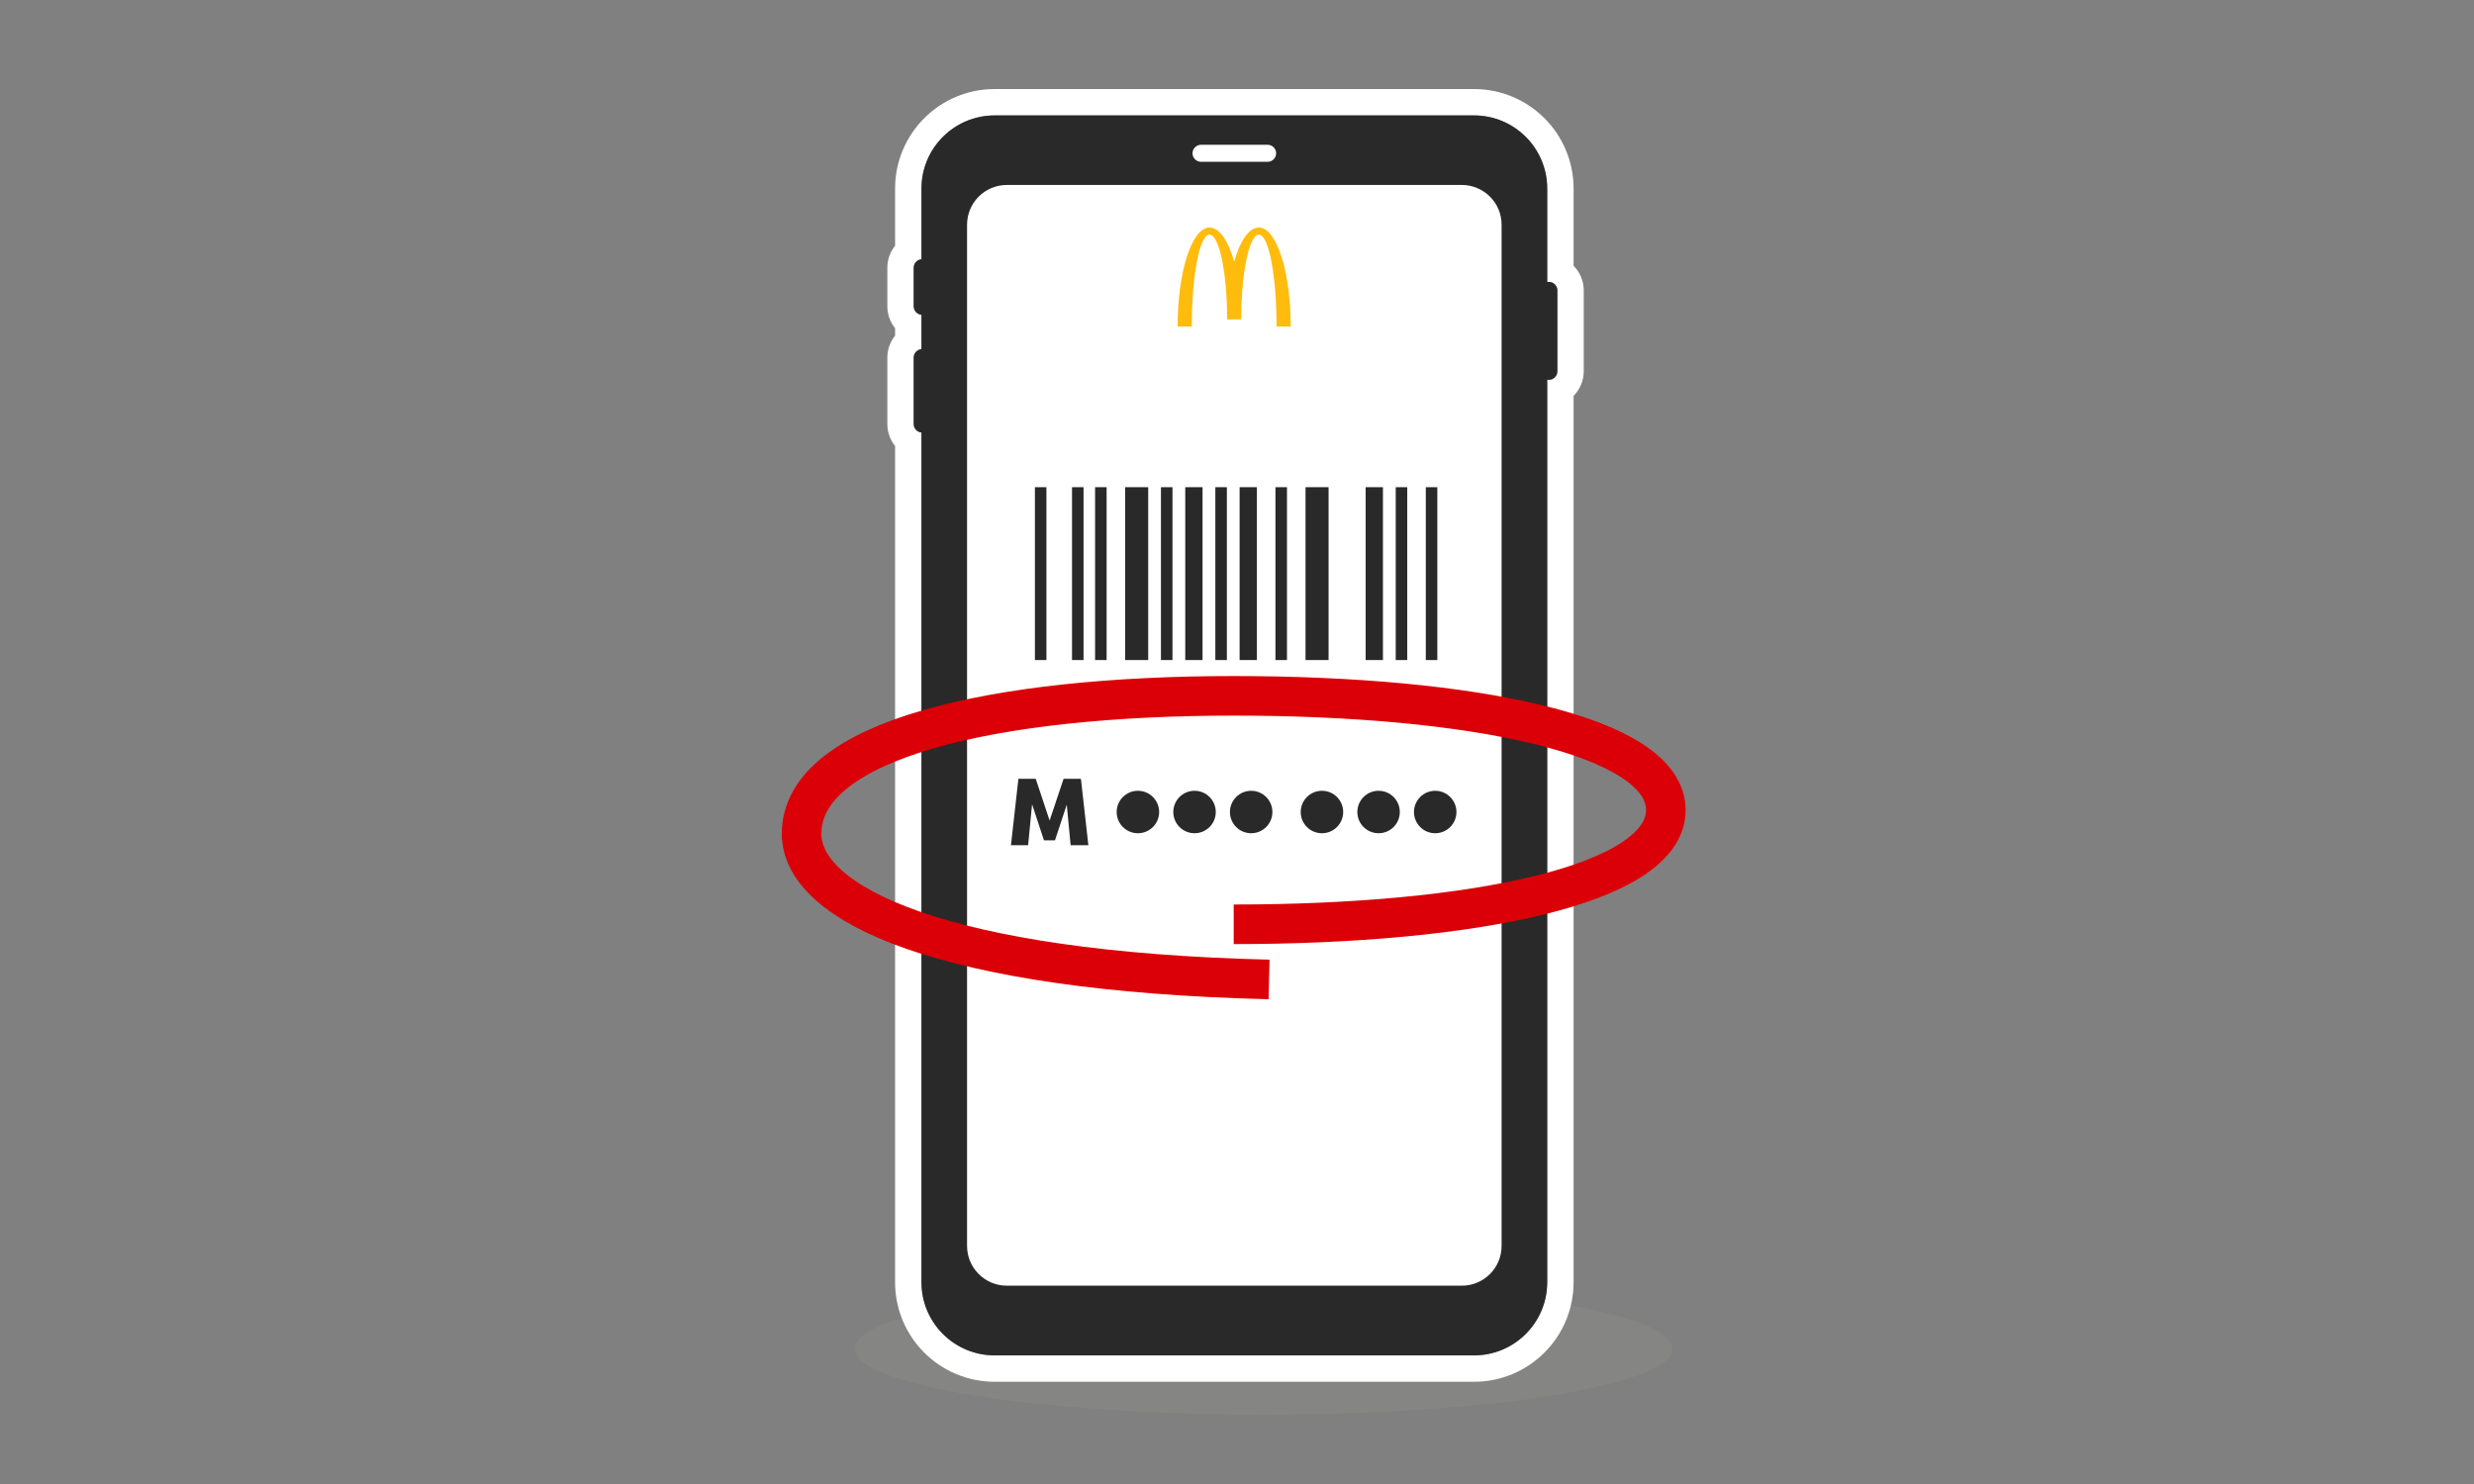 <svg width="375" height="225" viewBox="0 0 375 225" fill="none" xmlns="http://www.w3.org/2000/svg">
<rect x="0" y="0" width="375" height="225" fill="#808080" stroke="none"/>
<ellipse cx="191.5" cy="204.5" rx="62" ry="10" fill="#A0A09F" fill-opacity="0.15"/>
<path fill-rule="evenodd" clip-rule="evenodd" d="M238.519 40.304V28.59C238.519 20.252 231.755 13.5 223.42 13.5H150.773C142.437 13.5 135.674 20.252 135.674 28.59V37.267C134.943 38.167 134.5 39.316 134.5 40.585V46.444C134.5 47.712 134.943 48.861 135.674 49.762V50.898C134.943 51.798 134.5 52.948 134.5 54.216V64.296C134.5 65.564 134.943 66.714 135.674 67.615V194.41C135.674 202.747 142.437 209.5 150.773 209.5H223.42C231.756 209.5 238.519 202.747 238.519 194.41V60.022C239.469 59.065 240.057 57.748 240.057 56.294V44.032C240.057 42.578 239.469 41.261 238.519 40.304ZM235.016 42.765C234.934 42.748 234.85 42.74 234.763 42.74C234.68 42.74 234.598 42.749 234.519 42.765V28.59C234.519 22.465 229.549 17.5 223.42 17.5H150.773C144.643 17.5 139.674 22.465 139.674 28.59V39.305C139.019 39.367 138.5 39.915 138.5 40.585V46.444C138.5 47.114 139.019 47.663 139.674 47.724V52.935C139.019 52.997 138.5 53.546 138.5 54.216V64.296C138.5 64.966 139.019 65.515 139.674 65.577V194.41C139.674 200.535 144.643 205.5 150.773 205.5H223.42C229.55 205.5 234.519 200.535 234.519 194.41V57.561C234.598 57.577 234.68 57.586 234.763 57.586C234.85 57.586 234.934 57.577 235.016 57.561C235.608 57.443 236.057 56.918 236.057 56.294V44.032C236.057 43.407 235.607 42.883 235.016 42.765Z" fill="white"/>
<rect x="145.969" y="35.51" width="84.336" height="107.178" rx="16" fill="white"/>
<path d="M166.24 54.566H175.971C176.643 54.566 177.187 55.111 177.187 55.783V65.514C177.187 66.186 176.643 66.73 175.971 66.73H166.24C165.568 66.73 165.023 66.186 165.023 65.514V55.783C165.023 55.111 165.568 54.566 166.24 54.566Z" fill="#292929"/>
<path d="M200.298 54.566H210.029C210.701 54.566 211.246 55.111 211.246 55.783V65.514C211.246 66.186 210.701 66.73 210.029 66.73H200.298C199.627 66.73 199.082 66.186 199.082 65.514V55.783C199.082 55.111 199.627 54.566 200.298 54.566Z" fill="#292929"/>
<path d="M166.24 88.623H175.971C176.643 88.623 177.187 89.168 177.187 89.839V99.57C177.187 100.242 176.643 100.787 175.971 100.787H166.24C165.568 100.787 165.023 100.242 165.023 99.57V89.839C165.023 89.168 165.568 88.623 166.24 88.623Z" fill="#292929"/>
<path d="M199.081 80.109C199.753 80.109 200.297 80.654 200.297 81.326V88.624H210.028V81.326C210.028 80.654 210.573 80.109 211.245 80.109H218.543C219.215 80.109 219.759 80.654 219.759 81.326V88.624C219.759 89.296 219.215 89.84 218.543 89.84H211.245V99.571H218.543C219.215 99.571 219.759 100.116 219.759 100.788V108.086C219.759 108.758 219.215 109.302 218.543 109.302H211.245C210.573 109.302 210.028 108.758 210.028 108.086V100.788H200.297V108.086C200.297 108.758 199.753 109.302 199.081 109.302H191.783C191.111 109.302 190.566 108.758 190.566 108.086V100.788C190.566 100.116 191.111 99.571 191.783 99.571H199.081V89.84H191.783C191.111 89.84 190.566 89.296 190.566 88.624V81.326C190.566 80.654 191.111 80.109 191.783 80.109H199.081Z" fill="#292929"/>
<path d="M180.835 80.109C183.522 80.109 185.7 82.288 185.7 84.975V104.437C185.7 107.124 183.522 109.302 180.835 109.302H161.373C158.686 109.302 156.508 107.124 156.508 104.437V84.975C156.508 82.288 158.686 80.109 161.373 80.109H180.835ZM161.373 83.758C160.701 83.758 160.156 84.303 160.156 84.975V104.437C160.156 105.108 160.701 105.653 161.373 105.653H180.835C181.507 105.653 182.051 105.108 182.051 104.437V84.975C182.051 84.303 181.507 83.758 180.835 83.758H161.373Z" fill="#292929"/>
<path d="M180.835 46.051C183.522 46.051 185.7 48.229 185.7 50.916V70.378C185.7 73.065 183.522 75.243 180.835 75.243H161.373C158.686 75.243 156.508 73.065 156.508 70.378V50.916C156.508 48.229 158.686 46.051 161.373 46.051H180.835ZM161.373 49.7C160.701 49.7 160.156 50.245 160.156 50.917V70.379C160.157 71.05 160.701 71.595 161.373 71.595H180.835C181.507 71.595 182.051 71.05 182.051 70.379V50.917C182.051 50.245 181.507 49.7 180.835 49.7H161.373Z" fill="#292929"/>
<path d="M214.894 46.051C217.581 46.051 219.759 48.229 219.759 50.916V70.378C219.759 73.065 217.581 75.243 214.894 75.243H195.432C192.745 75.243 190.566 73.065 190.566 70.378V50.916C190.567 48.229 192.745 46.051 195.432 46.051H214.894ZM195.432 49.7C194.76 49.7 194.216 50.244 194.216 50.916V70.378C194.216 71.05 194.76 71.594 195.432 71.595H214.894C215.565 71.595 216.11 71.05 216.11 70.378V50.916C216.11 50.244 215.565 49.7 214.894 49.7H195.432Z" fill="#292929"/>
<path d="M234.763 42.74C234.68 42.74 234.598 42.749 234.519 42.765V28.59C234.519 22.465 229.549 17.5 223.42 17.5H150.773C144.643 17.5 139.674 22.465 139.674 28.59V39.305C139.019 39.367 138.5 39.915 138.5 40.585V46.444C138.5 47.114 139.019 47.663 139.674 47.724V52.935C139.019 52.997 138.5 53.546 138.5 54.216V64.296C138.5 64.966 139.019 65.515 139.674 65.577V194.41C139.674 200.535 144.643 205.5 150.773 205.5H223.42C229.55 205.5 234.519 200.535 234.519 194.41V57.561C234.598 57.577 234.68 57.586 234.763 57.586C235.475 57.586 236.057 57.005 236.057 56.294V44.032C236.057 43.321 235.474 42.74 234.763 42.74Z" fill="#292929"/>
<path d="M192.14 24.534H182.051C181.34 24.534 180.758 23.952 180.758 23.241C180.758 22.531 181.34 21.949 182.051 21.949H192.14C192.852 21.949 193.434 22.531 193.434 23.241C193.434 23.952 192.852 24.534 192.14 24.534Z" fill="white"/>
<path d="M227.607 188.904C227.607 192.234 224.905 194.933 221.573 194.933H152.616C149.283 194.933 146.582 192.233 146.582 188.904V34.072C146.582 30.742 149.283 28.043 152.616 28.043H221.573C224.906 28.043 227.607 30.742 227.607 34.072V188.904H227.607Z" fill="white"/>
<path d="M220.5 69.5H152.5V104.444H220.5V69.5Z" fill="white"/>
<path d="M158.614 73.867H156.867V100.076H158.614V73.867Z" fill="#292929"/>
<path d="M167.735 73.867H165.988V100.076H167.735V73.867Z" fill="#292929"/>
<path d="M164.239 73.867H162.492V100.076H164.239V73.867Z" fill="#292929"/>
<path d="M174.041 73.867H170.547V100.076H174.041V73.867Z" fill="#292929"/>
<path d="M177.72 73.867H175.973V100.076H177.72V73.867Z" fill="#292929"/>
<path d="M182.277 73.867H179.656V100.076H182.277V73.867Z" fill="#292929"/>
<path d="M185.966 73.867H184.219V100.076H185.966V73.867Z" fill="#292929"/>
<path d="M190.515 73.867H187.895V100.076H190.515V73.867Z" fill="#292929"/>
<path d="M195.075 73.867H193.328V100.076H195.075V73.867Z" fill="#292929"/>
<path d="M201.381 73.867H197.887V100.076H201.381V73.867Z" fill="#292929"/>
<path d="M209.621 73.867H207V100.076H209.621V73.867Z" fill="#292929"/>
<path d="M213.306 73.867H211.559V100.076H213.306V73.867Z" fill="#292929"/>
<path d="M217.864 73.867H216.117V100.076H217.864V73.867Z" fill="#292929"/>
<path d="M153.238 128.148L154.365 118.084H156.993L159.096 124.408L161.214 118.084H163.843L164.97 128.148H162.281L161.695 122.004L159.908 127.412H158.24L156.438 121.944L155.837 128.148H153.238Z" fill="#292929"/>
<path d="M175.699 123.115C175.699 124.893 174.258 126.334 172.48 126.334C170.703 126.334 169.262 124.893 169.262 123.115C169.262 121.338 170.703 119.897 172.48 119.897C174.258 119.897 175.699 121.338 175.699 123.115Z" fill="#292929"/>
<path d="M184.282 123.115C184.282 124.893 182.841 126.334 181.064 126.334C179.286 126.334 177.845 124.893 177.845 123.115C177.845 121.338 179.286 119.896 181.064 119.896C182.841 119.896 184.282 121.338 184.282 123.115Z" fill="#292929"/>
<path d="M192.866 123.115C192.866 124.893 191.425 126.334 189.647 126.334C187.869 126.334 186.428 124.893 186.428 123.115C186.428 121.338 187.869 119.897 189.647 119.897C191.425 119.897 192.866 121.338 192.866 123.115Z" fill="#292929"/>
<path d="M203.595 123.115C203.595 124.893 202.154 126.334 200.376 126.334C198.598 126.334 197.157 124.893 197.157 123.115C197.157 121.338 198.598 119.897 200.376 119.897C202.154 119.897 203.595 121.338 203.595 123.115Z" fill="#292929"/>
<path d="M212.178 123.115C212.178 124.893 210.737 126.334 208.959 126.334C207.182 126.334 205.741 124.893 205.741 123.115C205.741 121.338 207.182 119.896 208.959 119.896C210.737 119.896 212.178 121.338 212.178 123.115Z" fill="#292929"/>
<path d="M220.762 123.115C220.762 124.893 219.32 126.334 217.543 126.334C215.765 126.334 214.324 124.893 214.324 123.115C214.324 121.338 215.765 119.897 217.543 119.897C219.32 119.897 220.762 121.338 220.762 123.115Z" fill="#292929"/>
<path d="M187 140.139C223.175 140.139 252.5 134.167 252.5 122.819C252.5 111.472 223.175 105.5 187 105.5C150.825 105.5 121.5 112.069 121.5 126.403C121.5 137.153 142.936 147.306 192.359 148.5" stroke="#DB0007" stroke-width="6"/>
<path fill-rule="evenodd" clip-rule="evenodd" d="M190.821 35.572C192.301 35.572 193.499 41.808 193.499 49.5H195.643C195.643 41.215 193.484 34.5 190.821 34.5C189.306 34.5 187.955 36.519 187.071 39.675C186.188 36.519 184.836 34.5 183.321 34.5C180.66 34.5 178.5 41.215 178.5 49.5H180.644C180.644 41.808 181.843 35.572 183.321 35.572C184.801 35.572 186 41.328 186 48.428H188.143C188.143 41.328 189.342 35.572 190.821 35.572Z" fill="#FFBC0D"/>
</svg>
